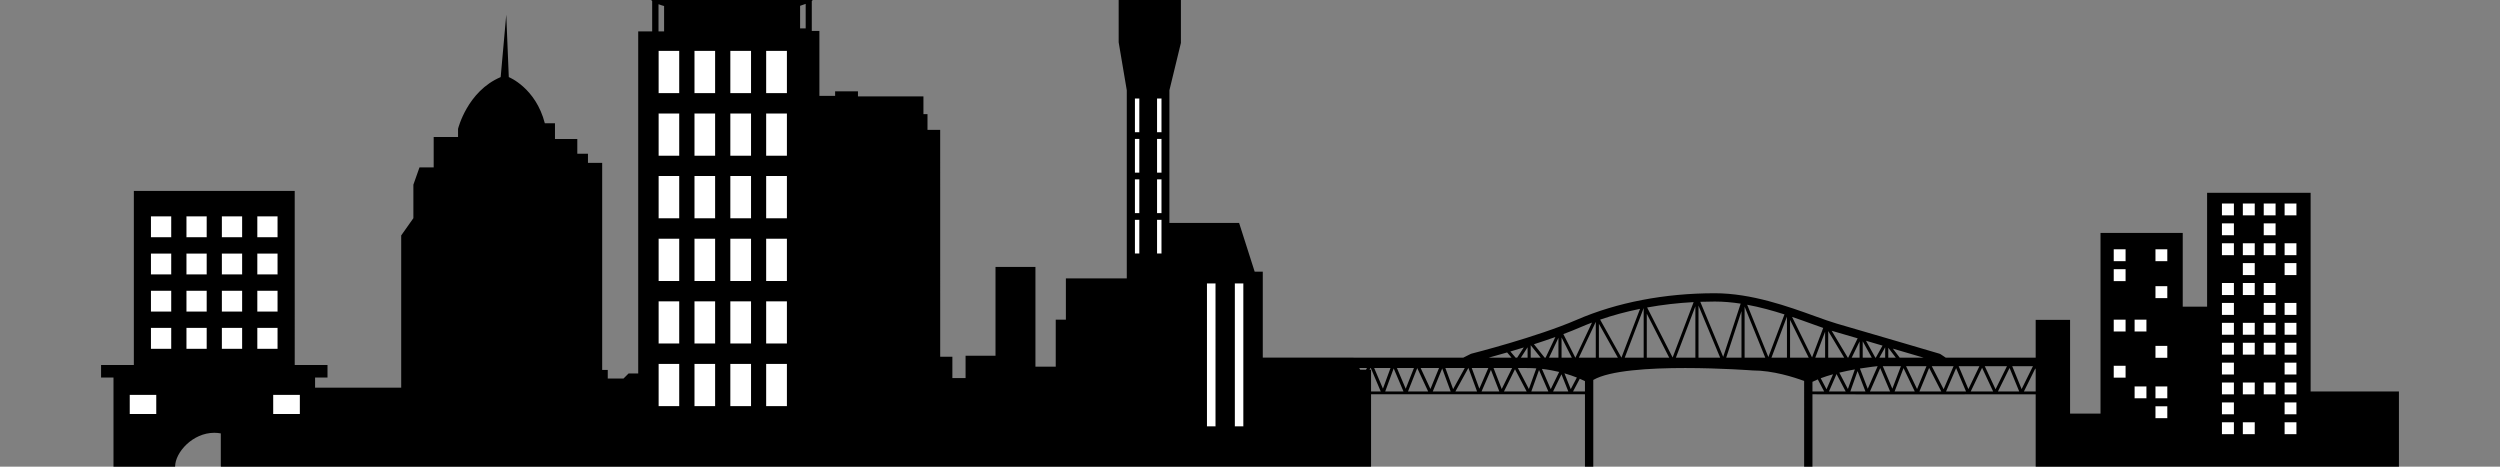 <?xml version="1.0" encoding="iso-8859-1"?>
<!-- Generator: Adobe Illustrator 23.0.1, SVG Export Plug-In . SVG Version: 6.00 Build 0)  -->
<svg version="1.1" id="Layer_1" xmlns="http://www.w3.org/2000/svg" xmlns:xlink="http://www.w3.org/1999/xlink" x="0px" y="0px"
	 viewBox="0 580 1500 280" style="enable-background:new 0 0 1500 1500;" xml:space="preserve">
<rect x="0" y="580" width="1500" height="280" fill="#808080" stroke="none"/>
<g>
	<polygon style="fill:#FFFFFF;" points="77.776,824.429 77.776,828.407 93.826,828.407 93.826,824.429 93.826,816.887 
		77.776,816.887 	"/>
	<polygon style="fill:#FFFFFF;" points="163.884,824.429 163.884,828.407 179.935,828.407 179.935,824.429 179.935,816.887 
		163.884,816.887 	"/>
	<rect x="90.545" y="709.778" style="fill:#FFFFFF;" width="12.252" height="12.631"/>
	<rect x="111.81" y="709.778" style="fill:#FFFFFF;" width="12.252" height="12.631"/>
	<rect x="133.075" y="709.778" style="fill:#FFFFFF;" width="12.252" height="12.631"/>
	<rect x="154.34" y="709.778" style="fill:#FFFFFF;" width="12.252" height="12.631"/>
	<rect x="90.545" y="732.082" style="fill:#FFFFFF;" width="12.252" height="12.631"/>
	<rect x="111.81" y="732.082" style="fill:#FFFFFF;" width="12.252" height="12.631"/>
	<rect x="133.075" y="732.082" style="fill:#FFFFFF;" width="12.252" height="12.631"/>
	<rect x="154.34" y="732.082" style="fill:#FFFFFF;" width="12.252" height="12.631"/>
	<rect x="90.545" y="754.385" style="fill:#FFFFFF;" width="12.252" height="12.631"/>
	<rect x="111.81" y="754.385" style="fill:#FFFFFF;" width="12.252" height="12.631"/>
	<rect x="133.075" y="754.385" style="fill:#FFFFFF;" width="12.252" height="12.631"/>
	<rect x="154.34" y="754.385" style="fill:#FFFFFF;" width="12.252" height="12.631"/>
	<rect x="90.545" y="776.688" style="fill:#FFFFFF;" width="12.252" height="12.631"/>
	<rect x="111.81" y="776.688" style="fill:#FFFFFF;" width="12.252" height="12.631"/>
	<rect x="133.075" y="776.688" style="fill:#FFFFFF;" width="12.252" height="12.631"/>
	<rect x="154.34" y="776.688" style="fill:#FFFFFF;" width="12.252" height="12.631"/>
	<rect x="680.92" y="639.043" style="fill:#FFFFFF;" width="2.739" height="20.348"/>
	<rect x="694.224" y="639.043" style="fill:#FFFFFF;" width="2.739" height="20.348"/>
	<rect x="680.92" y="663.304" style="fill:#FFFFFF;" width="2.739" height="20.348"/>
	<rect x="694.224" y="663.304" style="fill:#FFFFFF;" width="2.739" height="20.348"/>
	<rect x="680.92" y="687.565" style="fill:#FFFFFF;" width="2.739" height="20.348"/>
	<rect x="694.224" y="687.565" style="fill:#FFFFFF;" width="2.739" height="20.348"/>
	<rect x="680.92" y="711.826" style="fill:#FFFFFF;" width="2.739" height="20.348"/>
	<rect x="694.224" y="711.826" style="fill:#FFFFFF;" width="2.739" height="20.348"/>
	<rect x="395.104" y="610.479" style="fill:#FFFFFF;" width="12.49" height="25.435"/>
	<rect x="416.626" y="610.479" style="fill:#FFFFFF;" width="12.49" height="25.435"/>
	<rect x="438.147" y="610.479" style="fill:#FFFFFF;" width="12.49" height="25.435"/>
	<rect x="459.669" y="610.479" style="fill:#FFFFFF;" width="12.49" height="25.435"/>
	<rect x="395.104" y="648.043" style="fill:#FFFFFF;" width="12.49" height="25.435"/>
	<rect x="416.626" y="648.043" style="fill:#FFFFFF;" width="12.49" height="25.435"/>
	<rect x="438.147" y="648.043" style="fill:#FFFFFF;" width="12.49" height="25.435"/>
	<rect x="459.669" y="648.043" style="fill:#FFFFFF;" width="12.49" height="25.435"/>
	<rect x="395.104" y="685.609" style="fill:#FFFFFF;" width="12.49" height="25.435"/>
	<rect x="416.626" y="685.609" style="fill:#FFFFFF;" width="12.49" height="25.435"/>
	<rect x="438.147" y="685.609" style="fill:#FFFFFF;" width="12.49" height="25.435"/>
	<rect x="459.669" y="685.609" style="fill:#FFFFFF;" width="12.49" height="25.435"/>
	<rect x="395.104" y="723.174" style="fill:#FFFFFF;" width="12.49" height="25.435"/>
	<rect x="416.626" y="723.174" style="fill:#FFFFFF;" width="12.49" height="25.435"/>
	<rect x="438.147" y="723.174" style="fill:#FFFFFF;" width="12.49" height="25.435"/>
	<rect x="459.669" y="723.174" style="fill:#FFFFFF;" width="12.49" height="25.435"/>
	<rect x="395.104" y="760.739" style="fill:#FFFFFF;" width="12.49" height="25.435"/>
	<rect x="416.626" y="760.739" style="fill:#FFFFFF;" width="12.49" height="25.435"/>
	<rect x="438.147" y="760.739" style="fill:#FFFFFF;" width="12.49" height="25.435"/>
	<rect x="459.669" y="760.739" style="fill:#FFFFFF;" width="12.49" height="25.435"/>
	<rect x="395.104" y="798.305" style="fill:#FFFFFF;" width="12.49" height="25.435"/>
	<rect x="416.626" y="798.305" style="fill:#FFFFFF;" width="12.49" height="25.435"/>
	<rect x="438.147" y="798.305" style="fill:#FFFFFF;" width="12.49" height="25.435"/>
	<rect x="459.669" y="798.305" style="fill:#FFFFFF;" width="12.49" height="25.435"/>
	<rect x="740.854" y="750" style="fill:#FFFFFF;" width="5.218" height="85.869"/>
	<rect x="724.159" y="750" style="fill:#FFFFFF;" width="5.217" height="85.869"/>
	<rect x="1333.127" y="702.043" style="fill:#FFFFFF;" width="7.238" height="7.239"/>
	<rect x="1345.648" y="702.043" style="fill:#FFFFFF;" width="7.239" height="7.239"/>
	<rect x="1358.17" y="702.043" style="fill:#FFFFFF;" width="7.239" height="7.239"/>
	<rect x="1370.691" y="702.043" style="fill:#FFFFFF;" width="7.239" height="7.239"/>
	<rect x="1333.127" y="713.979" style="fill:#FFFFFF;" width="7.238" height="7.239"/>
	<rect x="1268.17" y="741.467" style="fill:#FFFFFF;" width="7.239" height="7.239"/>
	<rect x="1358.17" y="713.979" style="fill:#FFFFFF;" width="7.239" height="7.239"/>
	<rect x="1293.213" y="751.661" style="fill:#FFFFFF;" width="7.239" height="7.239"/>
	<rect x="1333.127" y="725.913" style="fill:#FFFFFF;" width="7.238" height="7.239"/>
	<rect x="1345.648" y="725.913" style="fill:#FFFFFF;" width="7.239" height="7.239"/>
	<rect x="1358.17" y="725.913" style="fill:#FFFFFF;" width="7.239" height="7.239"/>
	<rect x="1370.691" y="725.913" style="fill:#FFFFFF;" width="7.239" height="7.239"/>
	<rect x="1268.17" y="729.533" style="fill:#FFFFFF;" width="7.239" height="7.239"/>
	<rect x="1345.648" y="737.848" style="fill:#FFFFFF;" width="7.239" height="7.239"/>
	<rect x="1293.213" y="729.533" style="fill:#FFFFFF;" width="7.239" height="7.239"/>
	<rect x="1370.691" y="737.848" style="fill:#FFFFFF;" width="7.239" height="7.239"/>
	<rect x="1333.127" y="749.783" style="fill:#FFFFFF;" width="7.238" height="7.239"/>
	<rect x="1345.648" y="749.783" style="fill:#FFFFFF;" width="7.239" height="7.239"/>
	<rect x="1358.17" y="749.783" style="fill:#FFFFFF;" width="7.239" height="7.239"/>
	<rect x="1293.213" y="787.466" style="fill:#FFFFFF;" width="7.239" height="7.238"/>
	<rect x="1333.127" y="761.718" style="fill:#FFFFFF;" width="7.238" height="7.238"/>
	<rect x="1268.17" y="799.4" style="fill:#FFFFFF;" width="7.239" height="7.239"/>
	<rect x="1358.17" y="761.718" style="fill:#FFFFFF;" width="7.239" height="7.238"/>
	<rect x="1370.691" y="761.718" style="fill:#FFFFFF;" width="7.239" height="7.238"/>
	<rect x="1333.127" y="773.652" style="fill:#FFFFFF;" width="7.238" height="7.239"/>
	<rect x="1345.648" y="773.652" style="fill:#FFFFFF;" width="7.239" height="7.239"/>
	<rect x="1358.17" y="773.652" style="fill:#FFFFFF;" width="7.239" height="7.239"/>
	<rect x="1370.691" y="773.652" style="fill:#FFFFFF;" width="7.239" height="7.239"/>
	<rect x="1333.127" y="785.587" style="fill:#FFFFFF;" width="7.238" height="7.239"/>
	<rect x="1345.648" y="785.587" style="fill:#FFFFFF;" width="7.239" height="7.239"/>
	<rect x="1358.17" y="785.587" style="fill:#FFFFFF;" width="7.239" height="7.239"/>
	<rect x="1370.691" y="785.587" style="fill:#FFFFFF;" width="7.239" height="7.239"/>
	<rect x="1333.127" y="797.521" style="fill:#FFFFFF;" width="7.238" height="7.239"/>
	<rect x="1268.17" y="771.729" style="fill:#FFFFFF;" width="7.239" height="7.239"/>
	<rect x="1280.691" y="771.729" style="fill:#FFFFFF;" width="7.239" height="7.239"/>
	<rect x="1370.691" y="797.521" style="fill:#FFFFFF;" width="7.239" height="7.239"/>
	<rect x="1333.127" y="809.456" style="fill:#FFFFFF;" width="7.238" height="7.239"/>
	<rect x="1345.648" y="809.456" style="fill:#FFFFFF;" width="7.239" height="7.239"/>
	<rect x="1358.17" y="809.456" style="fill:#FFFFFF;" width="7.239" height="7.239"/>
	<rect x="1370.691" y="809.456" style="fill:#FFFFFF;" width="7.239" height="7.239"/>
	<rect x="1333.127" y="821.392" style="fill:#FFFFFF;" width="7.238" height="7.239"/>
	<rect x="1280.691" y="811.805" style="fill:#FFFFFF;" width="7.239" height="7.238"/>
	<rect x="1293.213" y="811.805" style="fill:#FFFFFF;" width="7.239" height="7.238"/>
	<rect x="1370.691" y="821.392" style="fill:#FFFFFF;" width="7.239" height="7.239"/>
	<rect x="1333.127" y="833.326" style="fill:#FFFFFF;" width="7.238" height="7.239"/>
	<rect x="1345.648" y="833.326" style="fill:#FFFFFF;" width="7.239" height="7.239"/>
	<rect x="1293.213" y="823.739" style="fill:#FFFFFF;" width="7.239" height="7.239"/>
	<rect x="1370.691" y="833.326" style="fill:#FFFFFF;" width="7.239" height="7.239"/>
	<path d="M1439.359,859.985v-0.171V814.87h-52.984V695.685h-62.119V764h-14.616v-44.259h-49.33v108.404h-18.271V771.92h-20.63
		v22.677h-53.956l-3.107-2.071c-0.208-0.139-0.437-0.245-0.677-0.316c-0.472-0.139-47.298-13.932-61.75-18.086
		c-3.49-1.004-7.872-2.587-12.947-4.419c-16.079-5.808-38.102-13.761-60.067-13.761c-30.127,0-58.763,5.503-82.814,15.913
		c-24.005,10.391-62.791,20.229-63.181,20.327c-0.174,0.044-0.343,0.106-0.504,0.187l-4.384,2.192l-0.061,0.034h-65.858
		l-0.027-0.048H757.67v-51.563h-4.872l-9.338-29.232h-41.819v-79.578l6.902-28.42v-51.157l4.061-13.398h6.902l-2.03-1.624
		l3.451-7.917l2.842-2.842l3.451-3.451h-9.338l-9.338-11.774l-6.09-31.263l6.09-10.557h-8.526l-2.842-17.864l2.842-3.654h-6.09
		l-4.06-178.644l-4.06,178.441h-7.105l4.263,4.263l-4.466,17.458h-7.714l5.278,10.557l-4.06,31.668l-13.804,11.774h-5.685v5.278
		h5.685l0.812,6.902v3.654h6.902l5.278,12.992v50.751l4.872,28.827v112.871h-36.541v24.766h-6.09v28.167h-12.181v-59.835h-23.954
		v53.289h-17.966v13.398h-7.917v-12.789h-7.308V657.926h-7.613v-9.439h-2.436v-10.658h-39.281v-3.045h-13.703v2.741h-9.439v-38.977
		h-4.567V580.57c7.425-5.454-15.69-22.36-50.853-22.065c-36.236,0.305-45.828,11.114-47.351,17.052
		c-0.535,2.086,0.662,3.739,2.436,5.007v18.288h-8.374V804.09h-5.786l-3.045,3.045h-9.44v-5.177h-3.35V677.719h-8.526v-5.481h-6.395
		v-8.831h-13.398v-9.44h-6.09c-5.481-21.315-21.62-27.71-21.62-27.71l-1.522-37.455l-3.35,37.455
		c-20.097,8.526-25.579,31.06-25.579,31.06v4.872h-14.616v10.962v7.308h-8.526l-3.654,10.353v20.098l-7.308,10.353v91.353h-51.675
		v-6.08h7.452v-7.55h-19.669V705.38v-4.006v-6.796H80.309v6.796v4.006v93.606H60.64v7.55h7.452v53.449h-38.86v22.058h1441.535
		v-22.058H1439.359z M154.34,709.778h12.252v12.631H154.34V709.778z M154.34,732.082h12.252v12.631H154.34V732.082z M154.34,754.385
		h12.252v12.631H154.34V754.385z M111.81,709.778h12.252v12.631H111.81V709.778z M111.81,732.082h12.252v12.631H111.81V732.082z
		 M111.81,754.385h12.252v12.631H111.81V754.385z M111.81,776.688h12.252v12.631H111.81V776.688z M93.826,824.429v3.979h-16.05
		v-3.979v-7.542h16.05V824.429z M102.797,789.318H90.545v-12.631h12.252V789.318z M102.797,767.016H90.545v-12.631h12.252V767.016z
		 M102.797,744.712H90.545v-12.631h12.252V744.712z M102.797,722.409H90.545v-12.631h12.252V722.409z M105.066,859.985
		c0-8.548,10.522-20.307,23.502-20.307c1.335,0,2.642,0.13,3.916,0.362v19.773l0.095,0.171H105.066z M145.327,789.318h-12.252
		v-12.631h12.252V789.318z M145.327,767.016h-12.252v-12.631h12.252V767.016z M145.327,744.712h-12.252v-12.631h12.252V744.712z
		 M145.327,722.409h-12.252v-12.631h12.252V722.409z M154.34,776.688h12.252v12.631H154.34V776.688z M179.935,824.429v3.979h-16.05
		v-3.979v-7.542h16.05V824.429z M417.37,569.974l2.332,9.694h-12.605C406.175,575.112,411.172,571.991,417.37,569.974z
		 M395.104,582.532c1.268,0.492,2.473,0.847,3.35,1.076v15.244h-3.35V582.532z M407.594,823.739h-12.49v-25.435h12.49V823.739z
		 M407.594,786.174h-12.49v-25.435h12.49V786.174z M407.594,748.609h-12.49v-25.435h12.49V748.609z M407.594,711.043h-12.49v-25.435
		h12.49V711.043z M407.594,673.479h-12.49v-25.435h12.49V673.479z M407.594,635.913h-12.49v-25.435h12.49V635.913z M429.116,823.739
		h-12.49v-25.435h12.49V823.739z M429.116,786.174h-12.49v-25.435h12.49V786.174z M429.116,748.609h-12.49v-25.435h12.49V748.609z
		 M429.116,711.043h-12.49v-25.435h12.49V711.043z M429.116,673.479h-12.49v-25.435h12.49V673.479z M429.116,635.913h-12.49v-25.435
		h12.49V635.913z M436.517,579.668h-14.615l-1.732-10.515c5.809-1.532,12.011-2.21,15.128-2.274
		c0.385-0.008,0.799-0.003,1.218,0.004V579.668z M450.637,823.739h-12.49v-25.435h12.49V823.739z M450.637,786.174h-12.49v-25.435
		h12.49V786.174z M450.637,748.609h-12.49v-25.435h12.49V748.609z M450.637,711.043h-12.49v-25.435h12.49V711.043z M450.637,673.479
		h-12.49v-25.435h12.49V673.479z M450.637,635.913h-12.49v-25.435h12.49V635.913z M455.864,579.668h-17.269v-12.7
		c5.435,0.344,12.619,1.618,18.278,3.272L455.864,579.668z M458.335,570.688c1.876,0.601,3.541,1.24,4.826,1.898
		c4.474,2.291,5.903,5.523,6.35,7.082h-12.191L458.335,570.688z M472.159,823.739h-12.49v-25.435h12.49V823.739z M472.159,786.174
		h-12.49v-25.435h12.49V786.174z M472.159,748.609h-12.49v-25.435h12.49V748.609z M472.159,711.043h-12.49v-25.435h12.49V711.043z
		 M472.159,673.479h-12.49v-25.435h12.49V673.479z M472.159,635.913h-12.49v-25.435h12.49V635.913z M483.411,597.025h-3.35v-13.539
		c1.14-0.349,2.265-0.732,3.35-1.159V597.025z M683.659,732.174h-2.739v-20.348h2.739V732.174z M683.659,707.913h-2.739v-20.348
		h2.739V707.913z M683.659,683.652h-2.739v-20.348h2.739V683.652z M683.659,659.391h-2.739v-20.348h2.739V659.391z M696.963,732.174
		h-2.739v-20.348h2.739V732.174z M696.963,707.913h-2.739v-20.348h2.739V707.913z M696.963,683.652h-2.739v-20.348h2.739V683.652z
		 M696.963,659.391h-2.739v-20.348h2.739V659.391z M729.376,835.869h-5.217V750h5.217V835.869z M746.072,835.869h-5.218V750h5.218
		V835.869z M1370.691,702.043h7.239v7.239h-7.239V702.043z M1370.691,725.913h7.239v7.239h-7.239V725.913z M1370.691,737.848h7.239
		v7.239h-7.239V737.848z M1370.691,761.718h7.239v7.238h-7.239V761.718z M1370.691,773.652h7.239v7.239h-7.239V773.652z
		 M1370.691,785.587h7.239v7.239h-7.239V785.587z M1370.691,797.521h7.239v7.239h-7.239V797.521z M1370.691,809.456h7.239v7.239
		h-7.239V809.456z M1370.691,821.392h7.239v7.239h-7.239V821.392z M1370.691,833.326h7.239v7.239h-7.239V833.326z M1358.17,702.043
		h7.239v7.239h-7.239V702.043z M1358.17,713.979h7.239v7.239h-7.239V713.979z M1358.17,725.913h7.239v7.239h-7.239V725.913z
		 M1358.17,749.783h7.239v7.239h-7.239V749.783z M1358.17,761.718h7.239v7.238h-7.239V761.718z M1358.17,773.652h7.239v7.239h-7.239
		V773.652z M1358.17,785.587h7.239v7.239h-7.239V785.587z M1358.17,809.456h7.239v7.239h-7.239V809.456z M1345.648,702.043h7.239
		v7.239h-7.239V702.043z M1345.648,725.913h7.239v7.239h-7.239V725.913z M1345.648,737.848h7.239v7.239h-7.239V737.848z
		 M1345.648,749.783h7.239v7.239h-7.239V749.783z M1345.648,773.652h7.239v7.239h-7.239V773.652z M1345.648,785.587h7.239v7.239
		h-7.239V785.587z M1345.648,809.456h7.239v7.239h-7.239V809.456z M1345.648,833.326h7.239v7.239h-7.239V833.326z M1333.127,702.043
		h7.238v7.239h-7.238V702.043z M1333.127,713.979h7.238v7.239h-7.238V713.979z M1333.127,725.913h7.238v7.239h-7.238V725.913z
		 M1333.127,749.783h7.238v7.239h-7.238V749.783z M1333.127,761.718h7.238v7.238h-7.238V761.718z M1333.127,773.652h7.238v7.239
		h-7.238V773.652z M1333.127,785.587h7.238v7.239h-7.238V785.587z M1333.127,797.521h7.238v7.239h-7.238V797.521z M1333.127,809.456
		h7.238v7.239h-7.238V809.456z M1333.127,821.392h7.238v7.239h-7.238V821.392z M1333.127,833.326h7.238v7.239h-7.238V833.326z
		 M1293.213,729.533h7.239v7.239h-7.239V729.533z M1293.213,751.661h7.239v7.239h-7.239V751.661z M1293.213,787.466h7.239v7.238
		h-7.239V787.466z M1293.213,811.805h7.239v7.238h-7.239V811.805z M1293.213,823.739h7.239v7.239h-7.239V823.739z M1280.691,771.729
		h7.239v7.239h-7.239V771.729z M1280.691,811.805h7.239v7.238h-7.239V811.805z M1268.17,729.533h7.239v7.239h-7.239V729.533z
		 M1268.17,741.467h7.239v7.239h-7.239V741.467z M1268.17,771.729h7.239v7.239h-7.239V771.729z M1268.17,799.4h7.239v7.239h-7.239
		V799.4z M1221.409,801.766v13.104h-7.058l6.842-13.831L1221.409,801.766z M1219.768,799.711l-6.8,13.745l-5.634-13.745H1219.768z
		 M1211.529,814.87h-12.764l6.98-14.11L1211.529,814.87z M1204.183,799.711l-6.855,13.856l-6.463-13.856H1204.183z M1195.875,814.87
		h-13.443l6.822-14.195L1195.875,814.87z M1187.646,799.711l-6.606,13.746l-5.828-13.746H1187.646z M1179.611,814.87h-11.975
		l6.037-14.002L1179.611,814.87z M1172.139,799.711l-5.96,13.826l-7.108-13.826H1172.139z M1164.765,814.87h-13.103l5.826-14.152
		L1164.765,814.87z M1150.236,813.431l-6.593-13.72h12.24L1150.236,813.431z M1129.671,799.711h10.888l-5.157,13.514
		L1129.671,799.711z M1134.071,814.87h-12.087l6.143-14.019L1134.071,814.87z M1142.121,800.854l6.735,14.017h-12.085
		L1142.121,800.854z M1154.148,794.597h-14.322l-4.11-5.417C1142.699,791.229,1149.284,793.166,1154.148,794.597z M1132.971,788.65
		l4.512,5.946h-4.512V788.65z M1131.104,794.597h-3.477l3.477-6.248V794.597z M1129.518,787.36l-4.026,7.236h-0.296l-5.61-10.146
		C1122.807,785.394,1126.162,786.377,1129.518,787.36z M1117.629,784.771l5.434,9.826h-5.434V784.771z M1126.437,799.711h0.151
		l-5.941,13.562l-4.693-12.153C1122.062,800.125,1126.437,799.711,1126.437,799.711z M1092.426,806.945
		c2.351-0.889,4.855-1.681,7.4-2.385l-3.912,9.006L1092.426,806.945z M1094.491,814.87h-7.019v-5.774
		c1.015-0.511,2.087-0.998,3.206-1.461L1094.491,814.87z M1101.92,804.428l5.48,10.442h-10.017L1101.92,804.428z M1103.587,803.587
		c3.215-0.778,6.4-1.423,9.328-1.948l-4.178,11.761L1103.587,803.587z M1114.54,802.641l4.722,12.229h-9.066L1114.54,802.641z
		 M1115.762,794.597h-4.753l4.753-9.757V794.597z M1100.544,778.907c3.301,0.949,8.297,2.403,14.043,4.082l-5.655,11.607h-0.254
		l-9.681-16.151C1099.527,778.608,1100.044,778.764,1100.544,778.907z M1096.93,778.626l9.57,15.971h-9.57V778.626z
		 M1095.063,794.597h-5.886l5.886-15.571V794.597z M1070.682,768.639l-9.662,25.588l-12.711-31.382
		C1056.082,764.285,1063.648,766.389,1070.682,768.639z M1072.171,769.979v24.617h-9.296L1072.171,769.979z M1046.763,764
		l12.392,30.597h-12.392V764z M1028.904,760.923c5.17,0,10.367,0.47,15.5,1.259l-10.489,31.93l-13.741-33.028
		C1023.067,760.978,1025.979,760.923,1028.904,760.923z M1044.896,766.669v27.928h-9.175L1044.896,766.669z M1019.096,763.351
		l13,31.246h-13V763.351z M1016.182,761.264l-12.607,33.225l-15.298-29.997C997.295,762.854,1006.633,761.772,1016.182,761.264z
		 M1017.229,763.768v30.829h-11.699L1017.229,763.768z M988.072,768.202l13.461,26.395h-13.461V768.202z M986.206,764.875v29.722
		h-11.355l11.346-29.72L986.206,764.875z M984.034,765.306l-11.18,29.285l-12.77-22.811
		C967.719,769.156,975.729,766.992,984.034,765.306z M959.337,774.266l11.381,20.331h-11.381V774.266z M948.068,776.426
		c2.332-1.01,4.712-1.971,7.131-2.885l-9.943,21.056h-0.068l-7.178-14.139C941.531,779.137,944.924,777.786,948.068,776.426z
		 M957.47,773.105v21.491H947.32L957.47,773.105z M946.12,806.528l-3.672,6.968l-3.783-9.501
		C941.531,804.813,944.033,805.698,946.12,806.528z M936.933,782.46l6.16,12.137h-6.16V782.46z M940.986,814.87h-9.133l5.032-10.298
		L940.986,814.87z M930.447,813.495l-5.285-12.165c3.758,0.421,7.22,1.07,10.337,1.828L930.447,813.495z M896.127,800.818
		c4.08,0,7.837,0,11.131,0l-6.226,12.593L896.127,800.818z M899.597,814.87h-10.672l5.627-12.951L899.597,814.87z M908.991,801.524
		l6.998,13.346h-13.596L908.991,801.524z M910.729,800.818c2.026,0,3.81,0,5.3,0c1.978,0,3.897,0.073,5.755,0.204l-4.453,12.386
		L910.729,800.818z M923.417,801.999l5.593,12.871h-10.221L923.417,801.999z M935.065,794.597h-5.64l5.64-11.896V794.597z
		 M933.235,782.203l-5.876,12.394h-0.563l-6.433-8.045C924.642,785.177,928.992,783.717,933.235,782.203z M918.424,787.171
		l0.037-0.011l5.945,7.437h-5.982V787.171z M916.558,794.597h-4.029l4.029-6.239V794.597z M914.259,788.475l-3.952,6.122h-0.937
		l-3.135-3.703C908.801,790.139,911.493,789.329,914.259,788.475z M904.275,791.468l2.648,3.129h-13.719
		C896.33,793.74,900.104,792.684,904.275,791.468z M892.994,800.818l-5.385,12.396l-4.555-12.396
		C886.491,800.818,889.823,800.818,892.994,800.818z M881.065,800.818l5.163,14.052h-12.984l7.745-14.052H881.065z M878.857,800.818
		l-6.979,12.662l-4.653-12.662C871.148,800.818,875.051,800.818,878.857,800.818z M870.4,814.87h-10.729l5.656-13.8L870.4,814.87z
		 M863.414,800.818l-5.155,12.578l-5.867-12.578C856.022,800.818,859.717,800.818,863.414,800.818z M856.886,814.87H844.8
		l5.548-14.018L856.886,814.87z M848.354,800.818l-4.925,12.443l-5.276-12.443C841.432,800.818,844.85,800.818,848.354,800.818z
		 M842.083,814.87h-10.954l5.086-13.839L842.083,814.87z M834.304,800.818l-4.545,12.367l-5.243-12.367
		C827.525,800.818,830.813,800.818,834.304,800.818z M819.58,801.856h-3.444l-0.577-1.038c1.403,0,2.939,0,4.601,0
		C819.969,801.16,819.775,801.507,819.58,801.856z M822.294,800.818h0.193l5.958,14.052h-5.813v-13.014h-0.915
		C821.923,801.486,822.12,801.132,822.294,800.818z M950.976,859.985H822.632v-0.171v-43.239h128.344V859.985z M950.976,814.87
		h-7.141l4.019-7.627c1.242,0.532,2.288,1.023,3.122,1.437V814.87z M1082.479,859.985H955.968v-52.014
		c19.676-11.469,95.584-5.704,95.584-5.704c12.313,0,25.017,4.119,30.928,6.32V859.985z M1074.037,794.597V771.92l11.19,22.677
		H1074.037z M1075.241,770.141c4.281,1.445,8.324,2.904,12.04,4.246c2.365,0.854,4.581,1.654,6.642,2.372l-6.687,17.69
		L1075.241,770.141z M1087.473,816.575c0,0,47.842,0.081,47.975,0.081c0.004,0,62.85-0.054,85.962-0.074v43.232v0.171h-133.937
		V816.575z"/>
</g>
<g>
</g>
<g>
</g>
<g>
</g>
<g>
</g>
<g>
</g>
<g>
</g>
</svg>

